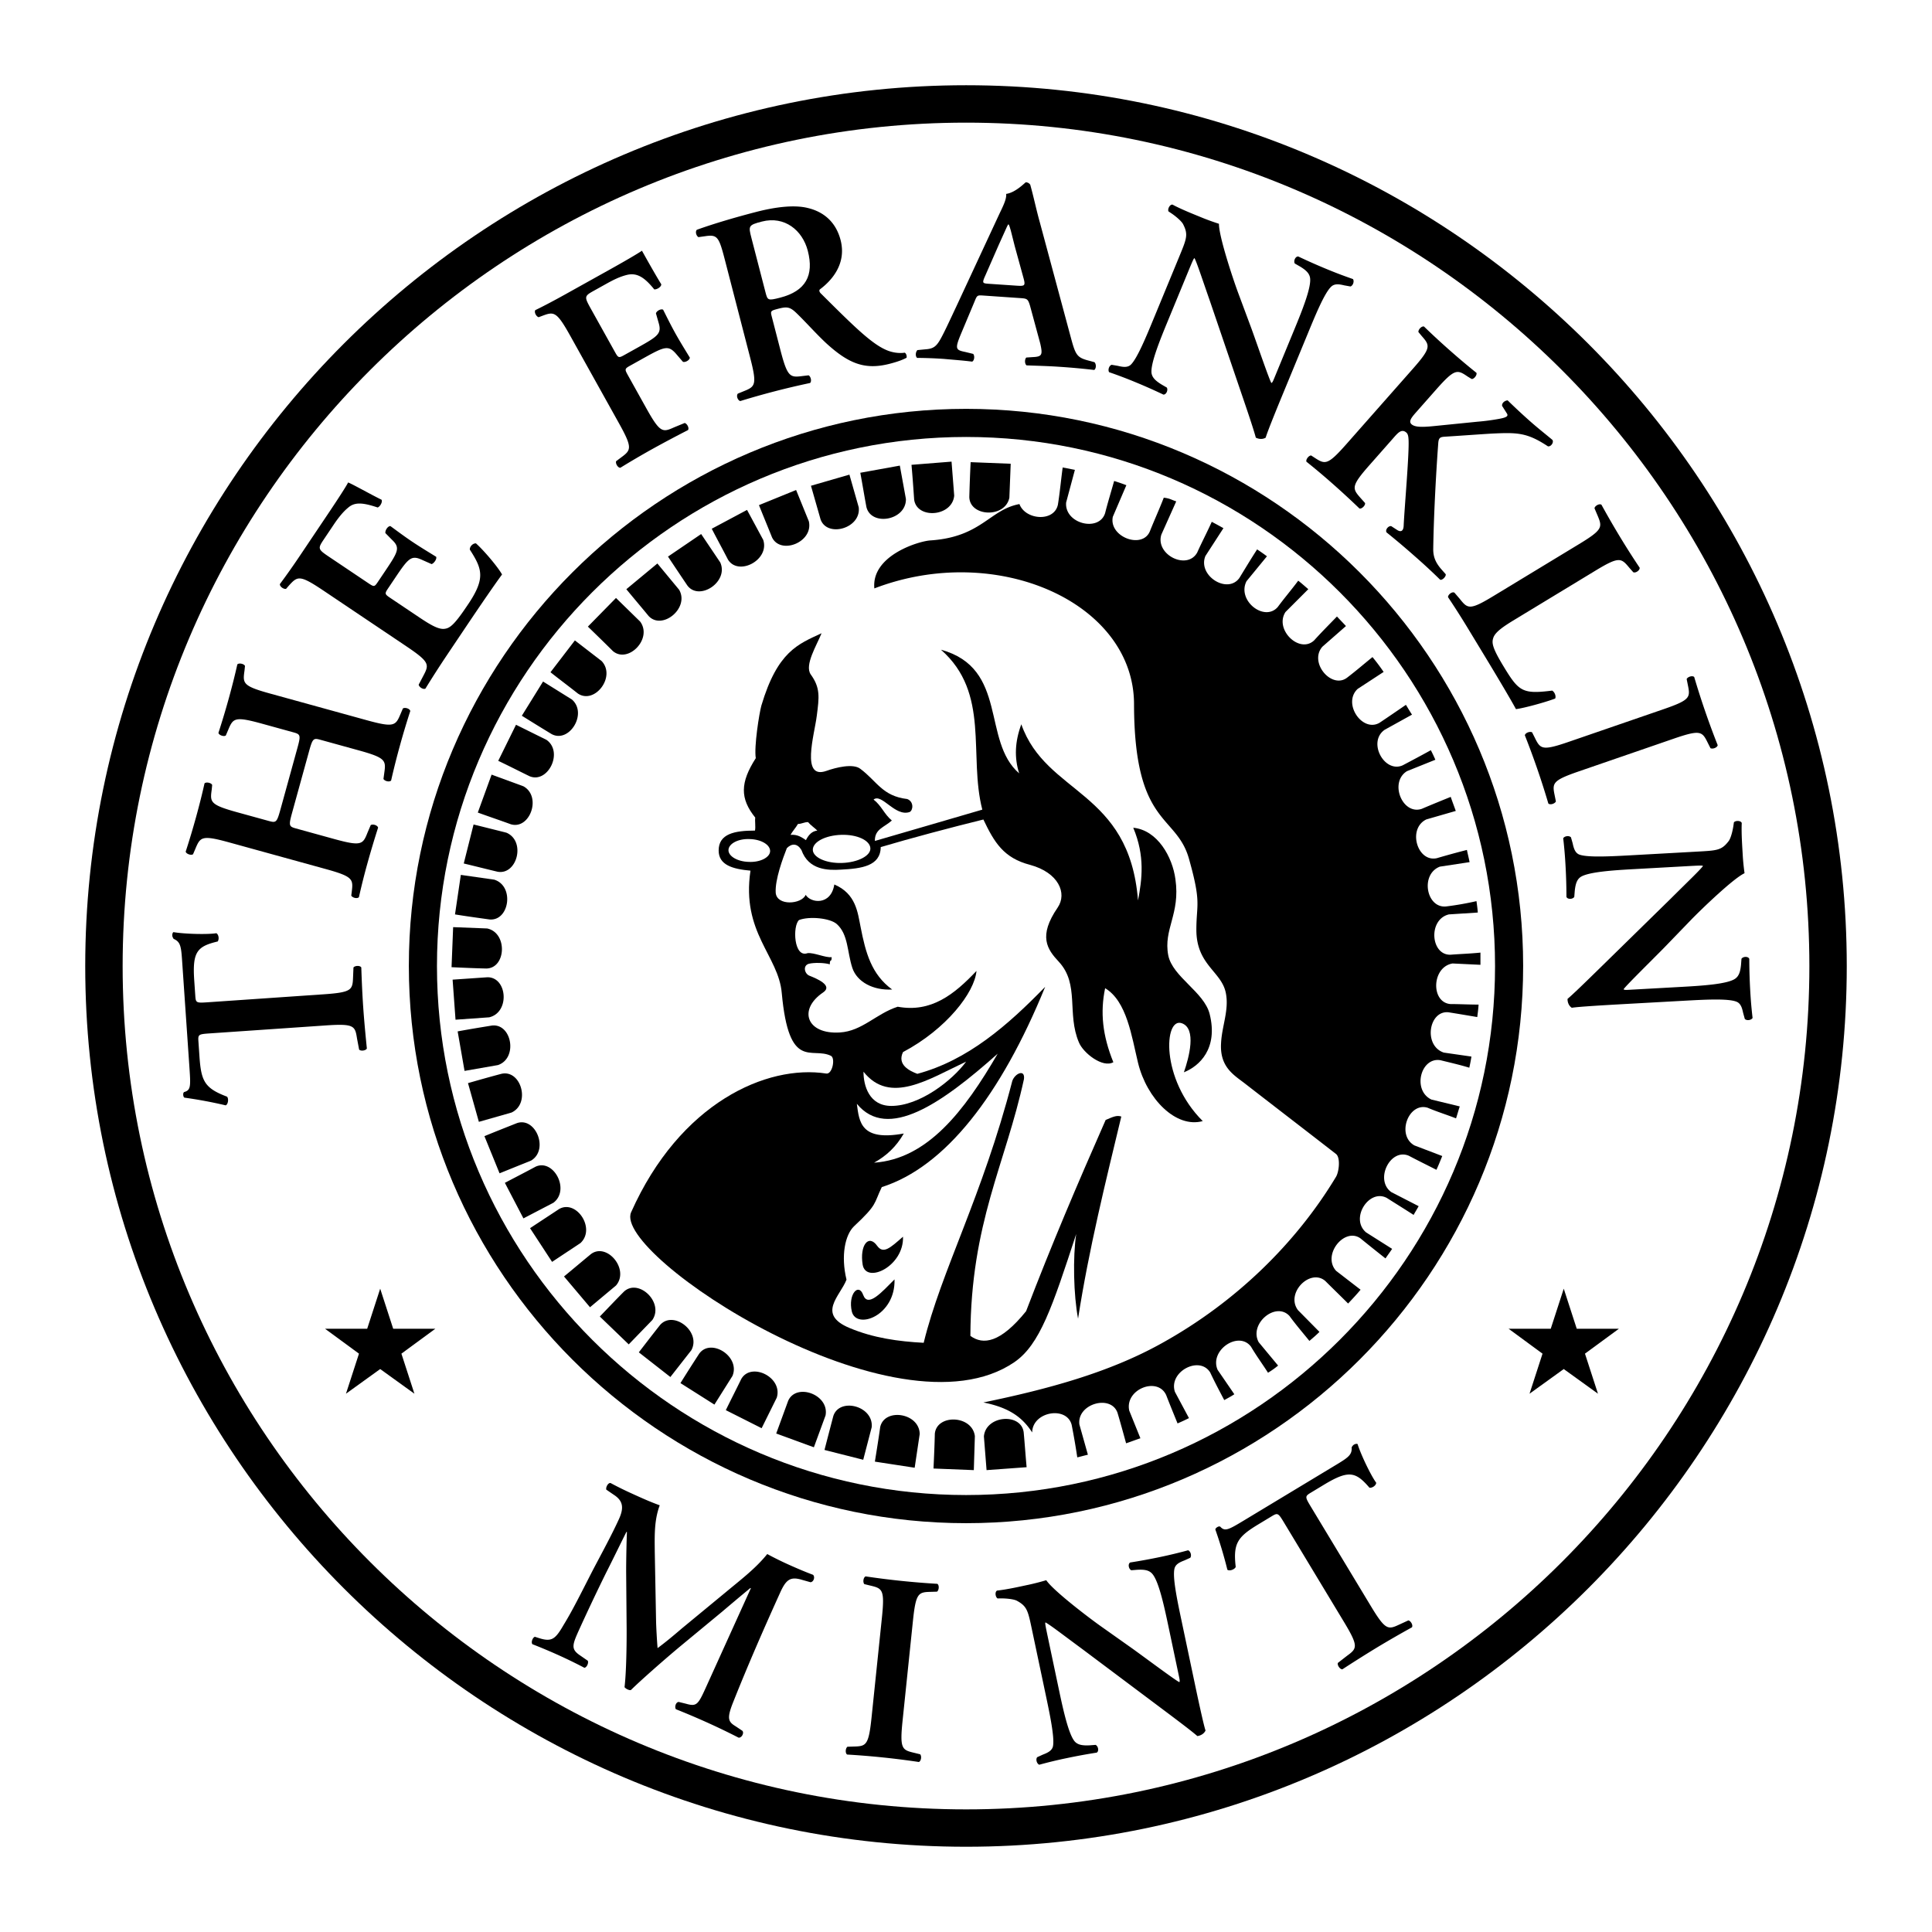 <svg xmlns="http://www.w3.org/2000/svg" width="2500" height="2500" viewBox="0 0 192.756 192.756"><g fill-rule="evenodd" clip-rule="evenodd"><path fill="#fff" d="M0 0h192.756v192.756H0V0z"/><path d="M96.392 8.504c48.376 0 87.86 39.484 87.86 87.886 0 48.377-39.484 87.861-87.86 87.861-48.403 0-87.888-39.484-87.888-87.861 0-48.402 39.484-87.886 87.888-87.886z"/><path d="M96.392 12.236c46.339 0 84.13 37.79 84.13 84.155 0 46.34-37.791 84.131-84.13 84.131-46.366 0-84.156-37.791-84.156-84.131 0-46.365 37.79-84.155 84.156-84.155z" fill="#fff"/><path d="M32.428 132.568h4.207l1.297-3.996 1.297 3.996h4.208l-3.388 2.487 1.297 3.996-3.414-2.461-3.414 2.461 1.297-3.996-3.387-2.487zM150.51 132.568h4.209l1.297-3.996 1.296 3.996h4.208l-3.387 2.487 1.297 3.996-3.414-2.461-3.414 2.461 1.296-3.996-3.388-2.487zM96.392 40.791c30.593 0 55.573 24.982 55.573 55.575 0 30.619-24.98 55.602-55.573 55.602-30.619 0-55.601-24.982-55.601-55.602 0-30.594 24.981-55.575 55.601-55.575z"/><path d="M96.392 43.596c29.058 0 52.769 23.711 52.769 52.795 0 29.059-23.711 52.77-52.769 52.77-29.084 0-52.796-23.711-52.796-52.77-.001-29.084 23.711-52.795 52.796-52.795z" fill="#fff"/><path d="M100.838 46.268l-3.997-.158a154.379 154.379 0 0 0-.132 3.467c.026 1.984 3.572 2.144 3.996.079l.133-3.388zM97.158 146.674l-4.022-.16c.053-1.164.106-2.301.132-3.467.185-1.984 3.731-1.879 3.995.238l-.105 3.389zM61.458 59.659l-2.805 2.858c.847.821 1.667 1.615 2.488 2.435 1.509 1.297 3.996-1.217 2.726-2.938l-2.409-2.355zM58.865 130.424l-2.593-3.07c.899-.74 1.773-1.48 2.673-2.223 1.588-1.217 3.89 1.51 2.514 3.123l-2.594 2.17zM94.936 46.057l-3.996.318c.105 1.164.185 2.302.265 3.467.265 1.984 3.811 1.72 3.996-.397l-.265-3.388zM91.257 146.436l-3.97-.609c.186-1.164.371-2.303.529-3.439.423-1.959 3.917-1.43 3.943.688l-.502 3.36zM98.43 146.674l3.996-.291c-.107-1.166-.186-2.33-.291-3.467-.238-1.986-3.785-1.721-3.971.396l.266 3.362zM57.357 63.894l-2.435 3.176c.899.714 1.826 1.402 2.726 2.117 1.667 1.138 3.837-1.667 2.382-3.229l-2.673-2.064zM55.081 125.898l-2.197-3.361c.953-.635 1.932-1.27 2.885-1.904 1.72-1.006 3.705 1.932 2.144 3.387l-2.832 1.878zM89.776 46.454l-3.943.714c.211 1.138.396 2.276.608 3.414.476 1.958 3.97 1.35 3.943-.794l-.608-3.334zM86.124 145.641l-3.864-.979c.291-1.139.583-2.25.874-3.361.582-1.904 4.022-1.059 3.837 1.086l-.847 3.254zM54.181 67.996l-2.117 3.414c.979.608 1.958 1.217 2.964 1.826 1.747.953 3.625-2.038 2.038-3.44l-2.885-1.8zM52.223 121.559l-1.852-3.547c1.005-.529 2.037-1.059 3.069-1.613 1.8-.82 3.467 2.328 1.773 3.6l-2.99 1.56zM84.747 47.354l-3.837 1.111.953 3.334c.635 1.879 4.076.926 3.811-1.191l-.927-3.254zM81.201 144.396l-3.758-1.375 1.191-3.256c.794-1.826 4.128-.635 3.731 1.455l-1.164 3.176zM51.482 72.309l-1.773 3.599c1.059.503 2.091 1.032 3.123 1.535 1.826.767 3.414-2.409 1.693-3.626l-3.043-1.508zM49.841 117.061l-1.509-3.705c1.085-.451 2.17-.873 3.229-1.297 1.879-.662 3.229 2.646 1.429 3.73l-3.149 1.272zM79.428 48.888l-3.706 1.509c.423 1.059.874 2.144 1.297 3.202.847 1.799 4.155.502 3.679-1.588l-1.27-3.123zM75.988 142.492l-3.573-1.801c.503-1.031 1.032-2.062 1.535-3.096.979-1.746 4.182-.186 3.546 1.854l-1.508 3.043zM49.047 77.284l-1.376 3.785c1.085.396 2.197.767 3.282 1.164 1.905.583 3.123-2.752 1.27-3.784l-3.176-1.165zM47.777 111.926l-1.085-3.863c1.111-.318 2.223-.635 3.334-.928 1.959-.449 2.938 2.965 1.006 3.865l-3.255.926zM74.532 50.874l-3.52 1.878c.529 1.032 1.085 2.038 1.614 3.07 1.032 1.694 4.182.053 3.52-1.958l-1.614-2.99zM71.277 140.137l-3.387-2.145c.608-.979 1.217-1.932 1.852-2.91 1.138-1.641 4.155.238 3.335 2.197l-1.8 2.858zM47.248 82.259l-.979 3.891c1.112.265 2.25.556 3.361.82 1.958.371 2.858-3.043.899-3.891l-3.281-.82zM46.348 106.844l-.688-3.941c1.138-.213 2.276-.398 3.414-.584 1.984-.236 2.62 3.256.608 3.943l-3.334.582zM69.954 53.281l-3.308 2.25c.635.953 1.27 1.905 1.932 2.885 1.19 1.588 4.155-.371 3.281-2.303l-1.905-2.832zM66.884 137.385l-3.149-2.463c.715-.926 1.403-1.824 2.118-2.725 1.323-1.508 4.128.662 3.123 2.514l-2.092 2.674zM45.977 87.288l-.582 3.943c1.138.185 2.302.344 3.44.503 1.985.185 2.514-3.335.476-3.97l-3.334-.476zM45.448 101.736l-.291-3.996c1.165-.078 2.302-.158 3.467-.238 1.985-.025 2.276 3.494.186 3.996l-3.362.238zM65.587 56.219l-3.097 2.567c.741.9 1.482 1.773 2.223 2.673 1.35 1.456 4.102-.793 3.043-2.62l-2.169-2.62zM62.729 134.129l-2.885-2.779c.794-.82 1.588-1.666 2.408-2.486 1.456-1.35 4.022 1.084 2.832 2.832l-2.355 2.433zM45.21 92.501l-.159 3.996c1.164.053 2.302.106 3.467.132 1.984-.025 2.144-3.572.079-3.996l-3.387-.132z"/><path d="M111.158 47.988c-.291 1.032-.662 2.25-.9 3.203-.607 1.932-4.074 1.058-3.889-1.059l.873-3.255-1.219-.238c-.158 1.164-.291 2.567-.475 3.705-.371 1.773-3.256 1.535-3.838-.053-2.99.556-3.785 3.281-8.866 3.625-1.111.053-5.928 1.482-5.61 4.79 12.201-4.685 25.908 1.402 25.908 11.564.027 12.2 4.209 10.903 5.479 15.402s.74 4.473.74 7.093c0 3.519 2.516 4.154 2.938 6.298.346 1.693-.396 3.309-.475 5.027-.133 2.33 1.217 3.123 2.328 3.971 3.201 2.486 6.139 4.736 9.131 7.064.475.346.316 1.801 0 2.303-3.971 6.59-9.979 12.492-17.389 16.594-5.318 2.963-11.512 4.605-17.783 5.902 2.674.527 3.943 1.561 4.869 2.99.027-2.092 3.467-2.674 3.943-.742.211 1.086.396 2.145.557 3.229.344-.078.713-.186 1.059-.264l-.848-3.018c-.266-2.064 3.176-3.043 3.811-1.139.291.98.557 1.959.848 3.018.477-.158.953-.344 1.428-.502l-1.111-2.752c-.477-2.117 2.807-3.441 3.68-1.562.369.953.74 1.854 1.137 2.832.371-.158.768-.344 1.139-.529l-1.402-2.621c-.662-2.01 2.461-3.65 3.52-1.932.449.953.926 1.854 1.402 2.754.344-.186.688-.371 1.006-.582l-1.668-2.436c-.846-1.959 2.117-3.943 3.336-2.303.529.9 1.137 1.721 1.693 2.594a8.489 8.489 0 0 0 1.006-.715l-1.932-2.328c-1.006-1.826 1.693-4.104 3.068-2.621.635.873 1.324 1.668 1.986 2.488.344-.291.688-.582 1.004-.9l-2.143-2.17c-1.27-1.693 1.217-4.207 2.725-2.91.768.768 1.535 1.508 2.277 2.25.424-.451.846-.9 1.244-1.377l-2.436-1.879c-1.43-1.562.795-4.367 2.408-3.256.848.689 1.641 1.324 2.514 2.012.213-.318.451-.635.662-.953l-2.594-1.641c-1.641-1.375.291-4.393 2.064-3.439.873.555 1.773 1.111 2.674 1.693.158-.291.344-.582.502-.873l-2.727-1.402c-1.693-1.219-.105-4.42 1.748-3.627.898.477 1.826.928 2.752 1.402.211-.449.396-.926.582-1.375l-2.779-1.059c-1.826-1.033-.582-4.34 1.324-3.758.926.396 1.879.688 2.83 1.059.133-.396.238-.795.371-1.191l-2.832-.688c-1.932-.926-1.059-4.287.928-3.918.951.238 1.904.451 2.857.742.08-.371.158-.742.211-1.111l-2.752-.396c-2.064-.689-1.508-4.209.451-4.023 1.004.158 1.932.318 2.883.477.055-.424.107-.82.133-1.244-.979 0-1.904-.053-2.805-.053-1.984-.158-1.879-3.705.211-4.049l2.779.133v-1.218c-1.006.105-1.959.132-2.99.211-1.984.053-2.25-3.52-.158-4.022l2.885-.186c-.027-.37-.08-.767-.133-1.138a29.992 29.992 0 0 1-3.018.529c-1.984.212-2.619-3.202-.635-3.97l2.965-.45c-.08-.423-.186-.82-.266-1.217a81.963 81.963 0 0 0-2.99.82c-1.959.45-2.965-2.938-1.059-3.864l2.938-.847c-.158-.449-.344-.926-.504-1.402-.979.397-1.957.794-2.883 1.191-1.934.662-3.283-2.646-1.482-3.758l2.832-1.138a15.457 15.457 0 0 0-.451-.953c-.953.529-1.904 1.032-2.805 1.508-1.826.82-3.547-2.329-1.799-3.546l2.725-1.509c-.211-.317-.396-.635-.607-.979-.928.635-1.773 1.217-2.646 1.799-1.721.979-3.705-1.958-2.17-3.387l2.592-1.694a19.458 19.458 0 0 0-1.111-1.482c-.82.662-1.613 1.35-2.514 2.038-1.535 1.217-3.863-1.482-2.488-3.07l2.355-2.064c-.291-.317-.607-.635-.898-.953-.768.794-1.535 1.561-2.277 2.382-1.455 1.376-3.996-1.085-2.857-2.832l2.275-2.276c-.344-.291-.66-.582-1.006-.847-.688.926-1.375 1.72-2.037 2.62-1.322 1.535-4.102-.635-3.123-2.567l2.039-2.487a21.63 21.63 0 0 0-.98-.688c-.635.979-1.189 1.905-1.773 2.858-1.189 1.641-4.18-.238-3.387-2.196l1.799-2.779a45.037 45.037 0 0 0-1.164-.635c-.477 1.059-1.006 2.064-1.455 3.07-1.006 1.799-4.207.211-3.572-1.8l1.482-3.308c-.557-.185-.609-.291-1.244-.37-.371.979-.98 2.329-1.377 3.334-.74 1.853-4.129.582-3.705-1.429l1.35-3.149a18.345 18.345 0 0 0-1.219-.421z"/><path d="M93.877 64.82c4.949 4.34 2.726 10.533 4.128 15.958-3.467 1.006-7.225 2.117-10.718 3.123-.026-1.191.926-1.35 1.693-2.038-.767-.635-1.032-1.482-1.825-2.091.82-.662 2.144 1.747 3.599 1.244.344-.159.45-1.032-.238-1.296-2.487-.291-3.017-1.773-4.684-3.017-.715-.556-2.435-.132-3.388.211-2.567.9-1.191-3.599-.953-5.504.238-1.853.371-2.779-.609-4.129-.635-.926.609-2.911 1.085-4.102-2.329 1.085-4.393 1.799-6.007 7.225-.211.767-.741 4.075-.556 5.24-1.561 2.435-1.588 4.022-.053 5.928-.053.37.053.899-.026 1.296-2.038 0-3.625.318-3.625 1.985 0 1.456 1.402 1.853 3.175 2.012-.926 6.192 2.805 8.468 3.123 12.225.715 7.809 2.991 5.32 4.896 6.246.476.213.158 1.854-.45 1.773-5.928-.926-14.608 2.91-19.478 13.84-1.879 4.234 26.49 22.998 38.24 14.953 2.541-1.746 3.785-5.504 6.166-12.783-.344 2.303-.264 6.088.186 8.443 1.086-6.986 2.752-13.656 4.314-20.166-.477-.158-.873.053-1.562.344-2.857 6.484-5.371 12.385-7.938 19.08-2.568 3.176-4.289 3.389-5.558 2.461.053-11.326 3.494-17.096 5.345-25.617.133-1.031-.9-.582-1.164.186-2.99 11.539-7.092 18.949-8.839 26.121-2.514-.133-5.028-.477-7.41-1.482-3.282-1.377-.926-3.176-.291-4.816-.583-2.408-.132-4.473.741-5.318 2.382-2.225 1.959-2.225 2.779-3.918 6.325-2.012 11.881-9.156 16.301-19.98-3.73 3.838-7.728 7.33-12.755 8.68-.768-.291-2.038-.898-1.429-2.17 4.34-2.301 7.146-5.953 7.331-8.098-2.223 2.355-4.526 4.182-7.86 3.572-2.144.689-3.546 2.436-5.769 2.568-3.308.211-4.208-2.277-1.667-3.996 1.006-.688-.635-1.377-1.375-1.668-.477-.186-.688-1.006-.053-1.19.529-.132 1.561-.106 2.09.054 0-.636.186-.107.186-.715-.609.079-1.773-.477-2.408-.397-1.376.503-1.508-2.726-.847-3.308 1.059-.397 3.096-.185 3.758.397 1.164 1.032 1.032 2.779 1.562 4.393.476 1.402 2.09 2.25 3.969 2.145-2.064-1.51-2.646-3.652-3.149-6.246-.292-1.43-.45-3.309-2.62-4.234-.344 2.143-2.382 1.852-2.858 1.032-.397.953-2.885 1.138-2.991-.211-.079-1.297.715-3.44 1.111-4.446.503-.503 1.059-.476 1.456.186.714 2.011 2.646 2.038 3.942 1.958 2.039-.105 3.943-.344 3.97-2.249 2.938-.874 7.119-1.985 10.242-2.752 1.084 2.276 2.012 3.837 4.658 4.525 2.832.767 3.73 2.832 2.752 4.261-1.959 2.858-1.059 4.155.133 5.425 2.064 2.249.768 5.161 1.984 8.019.424 1.059 2.381 2.594 3.439 1.984-1.084-2.672-1.322-4.975-.82-7.383 2.17 1.297 2.646 4.816 3.281 7.436.875 3.6 3.785 6.564 6.459 5.822-4.234-4.207-3.865-10.4-2.092-9.764 1.508.529.715 3.439.211 4.895 1.535-.607 3.441-2.355 2.568-5.822-.557-2.195-3.705-3.705-4.129-5.848-.502-2.62 1.217-4.102.715-7.595-.291-2.197-1.773-4.896-4.207-5.134 1.189 2.832.873 5.161.475 7.251-.873-11.036-9.156-10.507-11.643-17.572-.637 1.72-.715 3.334-.213 4.896-3.757-3.235-1.058-10.486-7.806-12.338z"/><path d="M90.093 123.385c-1.296 1.139-1.958 1.746-2.567.926-.873-1.244-1.773-.053-1.456 1.879.345 1.931 4.129.158 4.023-2.805zM89.247 127.645c-1.297 1.297-2.647 2.832-3.123 1.562-.45-1.27-1.535-.08-1.138 1.641.449 1.851 4.366.449 4.261-3.203z"/><path d="M83.927 83.292c1.588-.053 2.885.556 2.911 1.35.026.741-1.244 1.403-2.832 1.456-1.588.053-2.885-.555-2.911-1.296-.026-.796 1.244-1.457 2.832-1.51zM74.797 83.715c1.164.026 2.064.582 2.038 1.217-.026.609-.979 1.112-2.117 1.059-1.165-.027-2.064-.583-2.038-1.191.026-.635.979-1.138 2.117-1.085zM78.872 83.292c.503-.026.874.053 1.535.529.264-.529.608-.899 1.138-.953-.318-.317-.636-.503-.927-.847-.397 0-.635.185-1.006.185-.211.371-.554.742-.74 1.086zM96.392 105.918c-3.732 1.746-7.595 4.34-10.242 1.006 0 1.377.556 3.414 2.779 3.414 2.831 0 6.086-2.541 7.463-4.42z" fill="#fff"/><path d="M99.541 105.125c-5.584 4.975-10.983 8.732-14.053 5.002.238 1.799.371 3.758 4.684 2.963-.741 1.297-1.72 2.223-2.964 2.912 5.32-.371 8.999-5.135 12.333-10.877z" fill="#fff"/><path d="M20.925 103.102c-1.124.078-1.176.107-1.128.805l.103 1.498c.169 2.463.513 3.166 2.75 4.008.173.176.131.742-.129.869a44.024 44.024 0 0 0-4.114-.768c-.084-.047-.118-.152-.127-.287-.007-.105.012-.215.089-.273.66-.18.661-.557.536-2.377l-.75-10.922c-.09-1.312-.198-1.708-.836-1.986-.061-.104-.122-.207-.129-.314-.011-.161.033-.298.11-.357 1.116.192 3.433.249 4.284.109.223.119.308.57.137.824-2.064.492-2.538 1.035-2.341 3.899l.105 1.527c.048.695.103.719 1.227.641l11.564-.795c2.837-.195 2.901-.441 2.949-1.709l.041-.971c.174-.199.658-.206.78-.001.053 1.556.109 2.763.19 3.94s.194 2.436.365 4.145c-.092.223-.625.285-.772.107l-.211-1.115c-.193-1.25-.29-1.486-3.128-1.291l-11.565.794zM29.154 81.049c-.364 1.319-.333 1.411.364 1.604l3.803 1.049c2.742.756 2.884.545 3.348-.635l.318-.748c.23-.131.689.023.735.259a96.824 96.824 0 0 0-1.083 3.625 67.105 67.105 0 0 0-.828 3.307c-.161.179-.634.076-.765-.155l.048-.376c.154-1.266.141-1.52-2.601-2.276l-9.623-2.654c-2.741-.756-2.883-.545-3.374.628l-.234.548c-.179.145-.689-.023-.735-.259a81.282 81.282 0 0 0 1.041-3.47c.314-1.138.609-2.309.835-3.333.161-.179.685-.062.765.155l-.044.461c-.18 1.258-.167 1.513 2.575 2.269l3.13.863c.724.199.797.136 1.161-1.183l1.669-6.053c.364-1.319.333-1.411-.391-1.611l-3.129-.863c-2.742-.756-2.884-.545-3.375.628l-.234.548c-.18.146-.689-.023-.736-.258.38-1.176.727-2.332 1.041-3.471.314-1.138.609-2.309.843-3.358.161-.179.685-.062.764.155l-.051.487c-.18 1.258-.167 1.513 2.576 2.269l9.622 2.654c2.742.756 2.884.544 3.375-.628l.234-.547c.231-.131.689.023.736.259a78.915 78.915 0 0 0-1.026 3.419 77.908 77.908 0 0 0-.886 3.513c-.16.178-.633.076-.764-.155l.08-.591c.18-1.258.167-1.513-2.576-2.269l-3.802-1.049c-.699-.192-.772-.129-1.136 1.19l-1.67 6.052zM32.247 58.909c-2.362-1.585-2.563-1.43-3.422-.487l-.283.327c-.261.051-.647-.241-.616-.478a70.77 70.77 0 0 0 1.997-2.829l2.857-4.255c.957-1.425 1.802-2.732 1.952-3.052.438.165 2.288 1.213 3.336 1.723.118.209-.136.685-.39.773-1.531-.511-2.312-.551-2.97.042-.5.407-.993 1.046-1.397 1.647l-1.002 1.493c-.643.958-.599.987.671 1.84l3.765 2.528c.579.389.616.381.96-.131l.718-1.069c1.301-1.938 1.533-2.332.68-3.131l-.653-.665c-.037-.283.248-.706.501-.697.586.426 1.358 1.009 2.183 1.562.846.568 1.656 1.048 2.384 1.503.081.216-.203.64-.457.728l-.996-.442c-1.04-.472-1.339-.124-2.641 1.815l-.718 1.069c-.344.513-.314.565.243.939l2.829 1.899c1.136.763 1.968 1.257 2.571 1.177.491-.058.924-.317 2.18-2.188 1.944-2.799 1.627-3.723.346-5.715-.021-.305.3-.639.612-.623.846.762 2.21 2.389 2.603 3.105-.703.95-2.012 2.851-3.762 5.458l-1.705 2.54a101.24 101.24 0 0 0-2.177 3.386c-.209.118-.625-.128-.676-.389l.464-.884c.592-1.122.66-1.367-1.702-2.953l-8.285-5.566zM60.782 26.925c1.5-.836 2.799-1.59 3.266-1.911.287.516 1.266 2.273 1.927 3.349.011.24-.385.522-.698.512-.992-1.229-1.745-1.7-2.767-1.438-.724.188-1.323.491-2.073.909l-1.195.666c-.984.548-.958.595-.227 1.908l2.337 4.195c.326.586.375.62.915.319l1.383-.771c2.04-1.136 2.388-1.392 2.051-2.493l-.256-.901c.049-.242.495-.491.716-.368.316.623.752 1.516 1.235 2.383.483.867 1 1.686 1.429 2.398-.013.253-.458.501-.69.415l-.697-.81c-.759-.867-1.16-.705-3.2.431l-1.382.771c-.539.3-.537.36-.21.946l1.828 3.281c1.384 2.484 1.634 2.438 2.788 1.917l1.05-.431c.255.072.467.508.332.706a128.248 128.248 0 0 0-3.625 1.927 85.83 85.83 0 0 0-3.125 1.833c-.24.011-.498-.398-.426-.653l.477-.357c1.023-.754 1.195-.942-.189-3.427l-4.857-8.719c-1.384-2.484-1.634-2.438-2.827-1.988l-.331.123c-.256-.073-.467-.507-.332-.706.847-.41 1.914-.975 2.945-1.549l4.428-2.467zM72.386 26.175c-.645-2.494-.751-2.798-2.006-2.613l-.695.097c-.229-.134-.336-.55-.163-.733 1.596-.579 3.784-1.228 5.914-1.779 2.026-.524 3.859-.721 5.163-.394 1.506.358 2.783 1.331 3.267 3.201.618 2.39-.917 4.062-2.056 4.91-.135.119-.029.313.114.442 2.985 2.969 4.855 4.841 6.337 5.538.889.436 1.682.396 2 .342.157.07.23.356.187.506-.292.159-.765.364-1.674.6-2.494.645-4.106-.019-6.315-2.024-.983-.909-2.08-2.15-2.965-3.001-.669-.659-.982-.688-1.839-.466-.779.201-.798.234-.658.779l.86 3.325c.713 2.753.966 2.771 2.228 2.61l.591-.07c.229.135.324.609.144.767a80.373 80.373 0 0 0-6.961 1.801c-.235-.05-.434-.497-.247-.74l.551-.226c1.18-.472 1.394-.61.682-3.363l-2.459-9.509z"/><path d="M76.366 29.135c.215.831.229.883 1.475.561 2.545-.658 3.392-2.207 2.753-4.675-.531-2.052-2.319-3.501-4.579-2.917-1.351.35-1.356.434-1.047 1.629l1.398 5.402z" fill="#fff"/><path d="M98.162 29.49c-.695-.047-.668-.046-.959.661l-1.316 3.138c-.643 1.543-.541 1.63.44 1.832l.767.187c.176.2.115.68-.106.772-.853-.112-1.736-.172-2.832-.273a44.304 44.304 0 0 0-2.655-.1c-.178-.147-.178-.55.026-.778l.812-.079c.784-.054 1.094-.275 1.556-1.131.369-.674.873-1.769 1.534-3.176l4.315-9.28c.406-.833.691-1.459.643-1.919.949-.124 1.908-1.161 1.961-1.157a.536.536 0 0 1 .441.245c.346 1.234.607 2.516.955 3.749l3.09 11.479c.494 1.835.615 2.032 1.965 2.366l.395.108c.203.202.172.657-.025.778a67.355 67.355 0 0 0-3.475-.317c-1.15-.079-2.332-.105-3.271-.142-.205-.148-.199-.632-.027-.782l.594-.04c.973-.042 1.062-.196.793-1.371l-1.01-3.727c-.219-.741-.299-.746-1.049-.797l-3.562-.246z"/><path d="M101.457 28.504c.75.051.859.004.689-.652l-.904-3.289c-.359-1.45-.484-1.969-.605-2.166l-.055-.003c-.119.18-.379.835-.947 2.06l-1.338 3.055c-.346.756-.266.762.377.806l2.783.189z" fill="#fff"/><path d="M128.006 39.269c-.307.744-1.566 3.795-1.727 4.396-.311.191-.699.147-.986-.001-.182-.685-.553-1.824-1.5-4.594l-3.072-9.016c-.865-2.476-1.27-3.745-1.539-4.291-.074-.031-.186.242-.729 1.557l-1.994 4.836c-.768 1.86-1.684 4.152-1.57 5.07.07.464.432.787 1.01 1.142l.516.299c.15.266-.068.727-.348.699a57.838 57.838 0 0 0-2.795-1.241 44.566 44.566 0 0 0-2.611-.99c-.146-.206-.021-.648.248-.739l.596.101c.502.12.99.205 1.326-.12.641-.636 1.531-2.793 2.338-4.753l2.426-5.877c.797-1.934.986-2.321.439-3.388-.182-.336-.793-.821-1.109-1.038l-.342-.228c-.113-.221.117-.707.396-.68.9.487 2.275 1.025 2.895 1.281.521.215 1.127.436 1.742.633-.018 1.24 1.396 5.48 1.875 6.781l1.377 3.702c.57 1.57 1.793 5.15 1.979 5.401.105-.043.156-.167.32-.564l1.994-4.836c.768-1.86 1.684-4.152 1.545-5.08-.07-.464-.406-.776-.984-1.131l-.541-.31c-.15-.266.068-.727.348-.7.947.448 1.854.852 2.82 1.25 1.066.44 1.723.681 2.635 1.001.148.206.023.648-.246.74l-.621-.111c-.502-.12-.965-.194-1.303.13-.664.626-1.555 2.783-2.361 4.743l-2.447 5.926zM141.291 41.125c-.48.543-.779.923-.457 1.207.381.337 1.252.283 2.557.145l4.004-.402a21.99 21.99 0 0 0 2.188-.289c.771-.143.934-.286.744-.56l-.463-.731c-.037-.283.252-.529.555-.55a60.852 60.852 0 0 0 2.199 2.049c.865.764 1.525 1.274 2.268 1.895.168.256-.166.714-.455.637-2.102-1.39-3.07-1.387-5.648-1.264-1.629.102-3.162.216-4.639.308-.455.028-.602.113-.646.611-.258 3.495-.459 7.576-.502 10.544-.021.876.281 1.465.814 2.078l.43.487c.051.225-.342.629-.557.547a60.01 60.01 0 0 0-2.521-2.333 78.775 78.775 0 0 0-2.83-2.39c-.15-.275.205-.679.475-.619l.615.399c.375.224.592.058.621-.419.078-1.792.561-7.164.49-8.585-.016-.265-.035-.568-.217-.728-.502-.444-.889.074-1.404.658l-2.254 2.555c-1.883 2.132-1.754 2.353-.916 3.308l.449.504c.053.226-.322.61-.555.548a85.156 85.156 0 0 0-2.682-2.475 68.003 68.003 0 0 0-2.609-2.195c-.09-.223.246-.643.475-.619l.318.208c1.068.693 1.303.793 3.186-1.339l6.605-7.484c1.883-2.132 1.754-2.353.916-3.308l-.33-.398c-.016-.265.324-.609.557-.549a72.436 72.436 0 0 0 2.602 2.404c.885.781 1.809 1.56 2.629 2.214.09.223-.246.643-.475.619l-.396-.242c-1.051-.714-1.285-.813-3.168 1.319l-1.973 2.235zM151.107 61.829c-1.146.696-1.943 1.243-2.125 1.823-.154.47-.115.948.998 2.783 1.543 2.546 1.881 2.844 4.885 2.466.254.16.406.568.293.795-1.074.4-3.125.954-3.91 1.054-.539-.991-1.713-2.978-3.271-5.547l-1.447-2.385a82.068 82.068 0 0 0-2.059-3.239c-.02-.239.398-.586.639-.449l.531.618c.791.995.986 1.16 3.371-.288l8.533-5.176c2.387-1.447 2.33-1.695 1.836-2.871l-.297-.698c.016-.23.475-.509.693-.358a88.375 88.375 0 0 0 1.893 3.276 77.673 77.673 0 0 0 1.92 3.009c.033.262-.412.563-.639.449l-.396-.449c-.814-.98-1.01-1.146-3.395.302l-8.053 4.885zM157.543 76.952c-2.688.926-2.686 1.181-2.428 2.425l.117.584c-.117.239-.582.371-.754.204-.334-1.134-.701-2.285-1.086-3.401s-.82-2.3-1.256-3.399c.031-.238.479-.42.719-.304l.268.532c.562 1.14.719 1.342 3.406.415l9.438-3.25c2.688-.926 2.686-1.181 2.428-2.426l-.117-.584c.117-.239.582-.371.754-.203a78.617 78.617 0 0 0 1.104 3.451c.385 1.117.803 2.25 1.238 3.347-.031.238-.479.42-.719.304l-.268-.531c-.562-1.141-.717-1.342-3.406-.416l-9.438 3.252zM161.529 100.205c-.803.045-4.098.229-4.709.342-.307-.197-.436-.566-.426-.889.539-.461 1.406-1.289 3.496-3.339l6.805-6.666c1.859-1.85 2.83-2.764 3.207-3.242-.004-.08-.299-.064-1.719.015l-5.225.29c-2.01.111-4.473.275-5.252.775-.389.263-.523.728-.594 1.403l-.047.594c-.174.252-.686.253-.781-.009 0-.995-.031-2.041-.088-3.06a44.206 44.206 0 0 0-.234-2.783c.121-.221.574-.3.773-.096l.166.582c.109.505.242.981.682 1.145.85.302 3.182.173 5.297.056l6.35-.352c2.09-.116 2.521-.113 3.248-1.067.225-.308.396-1.07.455-1.449l.059-.407c.15-.196.688-.199.783.064-.051 1.024.059 2.497.096 3.167.031.562.094 1.204.182 1.843-1.125.519-4.34 3.627-5.307 4.621l-2.744 2.84c-1.17 1.194-3.871 3.843-4.018 4.12.084.074.219.068.646.045l5.225-.291c2.01-.111 4.473-.275 5.25-.801.389-.264.525-.701.596-1.377l.047-.621c.174-.251.684-.253.779.012.004 1.048.033 2.041.09 3.085.064 1.152.131 1.848.238 2.807-.123.223-.576.301-.775.098l-.168-.609c-.107-.504-.24-.955-.68-1.117-.852-.33-3.182-.201-5.299-.084l-6.404.355zM74.065 172.68c.2.209-.057.711-.37.688a70.48 70.48 0 0 0-2.948-1.426 75.946 75.946 0 0 0-3.308-1.41c-.151-.188-.039-.695.272-.73l.715.176c1.044.297 1.206.135 1.959-1.527l3.5-7.723 1.03-2.271-.049-.021c-1.269 1.045-1.943 1.623-2.851 2.389l-4.051 3.35c-1.606 1.332-4.058 3.492-5.019 4.441-.142.053-.508-.113-.635-.289.183-1.508.217-4.379.209-5.855l-.048-5.678c.001-1.236.039-3.074.078-3.941l-.048-.021c-.592 1.176-1.505 3.059-2.019 4.062a201.406 201.406 0 0 0-2.667 5.625c-.731 1.613-.884 2.016.089 2.662l.74.512c.104.225-.106.689-.346.699a47.706 47.706 0 0 0-2.532-1.236 56.033 56.033 0 0 0-2.648-1.113c-.164-.221.046-.686.248-.74l.438.139c1.239.385 1.601.107 2.423-1.316.893-1.451 1.662-3.018 2.937-5.504.851-1.617 1.917-3.578 2.592-5.07.521-1.148.387-1.826-.5-2.406l-.765-.523c-.069-.236.166-.689.419-.664.711.381 1.359.705 2.264 1.113.855.389 1.711.775 2.648 1.113-.567 1.512-.508 3.07-.495 4.666l.129 6.863c.007.504.089 2.014.152 2.719.712-.529 1.365-1.059 2.422-1.965l4.424-3.65c1.513-1.258 2.949-2.346 4.095-3.771.638.35 1.433.738 1.97.982 1.027.465 1.893.828 2.599 1.09.225.221.063.707-.248.742l-.862-.242c-1.142-.342-1.575-.037-2.162 1.258-1.639 3.617-3.229 7.256-4.698 10.949-.669 1.672-.478 1.965.261 2.416l.656.438zM90.052 171.66c-.293 2.828-.062 2.934 1.176 3.223l.579.143c.168.205.091.684-.134.768a79.449 79.449 0 0 0-7.152-.742c-.202-.129-.179-.613.027-.779l.595-.02c1.271-.029 1.52-.086 1.813-2.914l1.03-9.926c.294-2.83.062-2.934-1.176-3.225l-.579-.141c-.167-.207-.091-.684.134-.77a80.987 80.987 0 0 0 7.152.742c.202.129.179.613-.027.781l-.595.018c-1.271.031-1.52.086-1.813 2.914l-1.03 9.928zM119.221 168.047c.166.789.848 4.018 1.055 4.605-.15.332-.496.516-.816.555-.535-.463-1.486-1.193-3.83-2.947l-7.623-5.713c-2.111-1.557-3.162-2.377-3.691-2.676-.078.016-.018.305.275 1.695l1.08 5.119c.416 1.969.953 4.379 1.564 5.072.32.344.799.408 1.479.375l.594-.045c.275.135.354.639.109.773-.982.152-2.014.342-3.01.553a43.584 43.584 0 0 0-2.715.654c-.238-.086-.385-.521-.213-.75l.551-.252c.48-.186.932-.389 1.027-.848.168-.887-.312-3.17-.75-5.244l-1.314-6.223c-.432-2.047-.494-2.473-1.547-3.047-.34-.174-1.119-.229-1.502-.23l-.412.004c-.217-.119-.301-.648-.055-.785 1.02-.105 2.459-.438 3.113-.574a23.6 23.6 0 0 0 1.795-.461c.686 1.035 4.246 3.74 5.375 4.543l3.223 2.281c1.357.975 4.387 3.242 4.684 3.346.061-.096.033-.227-.055-.648l-1.08-5.119c-.416-1.969-.951-4.379-1.592-5.066-.318-.344-.771-.412-1.451-.379l-.619.049c-.275-.135-.355-.639-.109-.775a58.931 58.931 0 0 0 3.037-.557 47.9 47.9 0 0 0 2.74-.66c.236.088.383.523.213.75l-.576.26c-.482.184-.906.383-1.002.842-.195.893.287 3.176.725 5.25l1.323 6.273zM128.111 151.914c-.582-.965-.633-.996-1.23-.637l-1.285.777c-2.115 1.275-2.582 1.902-2.309 4.275-.078.236-.602.457-.832.283a43.548 43.548 0 0 0-1.199-4.01c.006-.096.084-.174.197-.244.092-.055.199-.088.287-.047.461.506.797.334 2.357-.609l9.373-5.656c1.125-.68 1.43-.955 1.385-1.65.064-.102.129-.203.221-.258.139-.084.281-.107.369-.066.338 1.082 1.346 3.168 1.859 3.861-.004.254-.367.535-.672.498-1.379-1.611-2.08-1.783-4.537-.301l-1.309.791c-.598.359-.594.42-.012 1.385l5.99 9.924c1.469 2.436 1.719 2.379 2.867 1.842l.883-.406c.258.062.484.49.355.693a112.266 112.266 0 0 0-3.418 1.969 133.395 133.395 0 0 0-3.52 2.219c-.24.02-.539-.428-.449-.639l.896-.697c1.023-.744 1.189-.938-.279-3.373l-5.988-9.924z"/></g></svg>